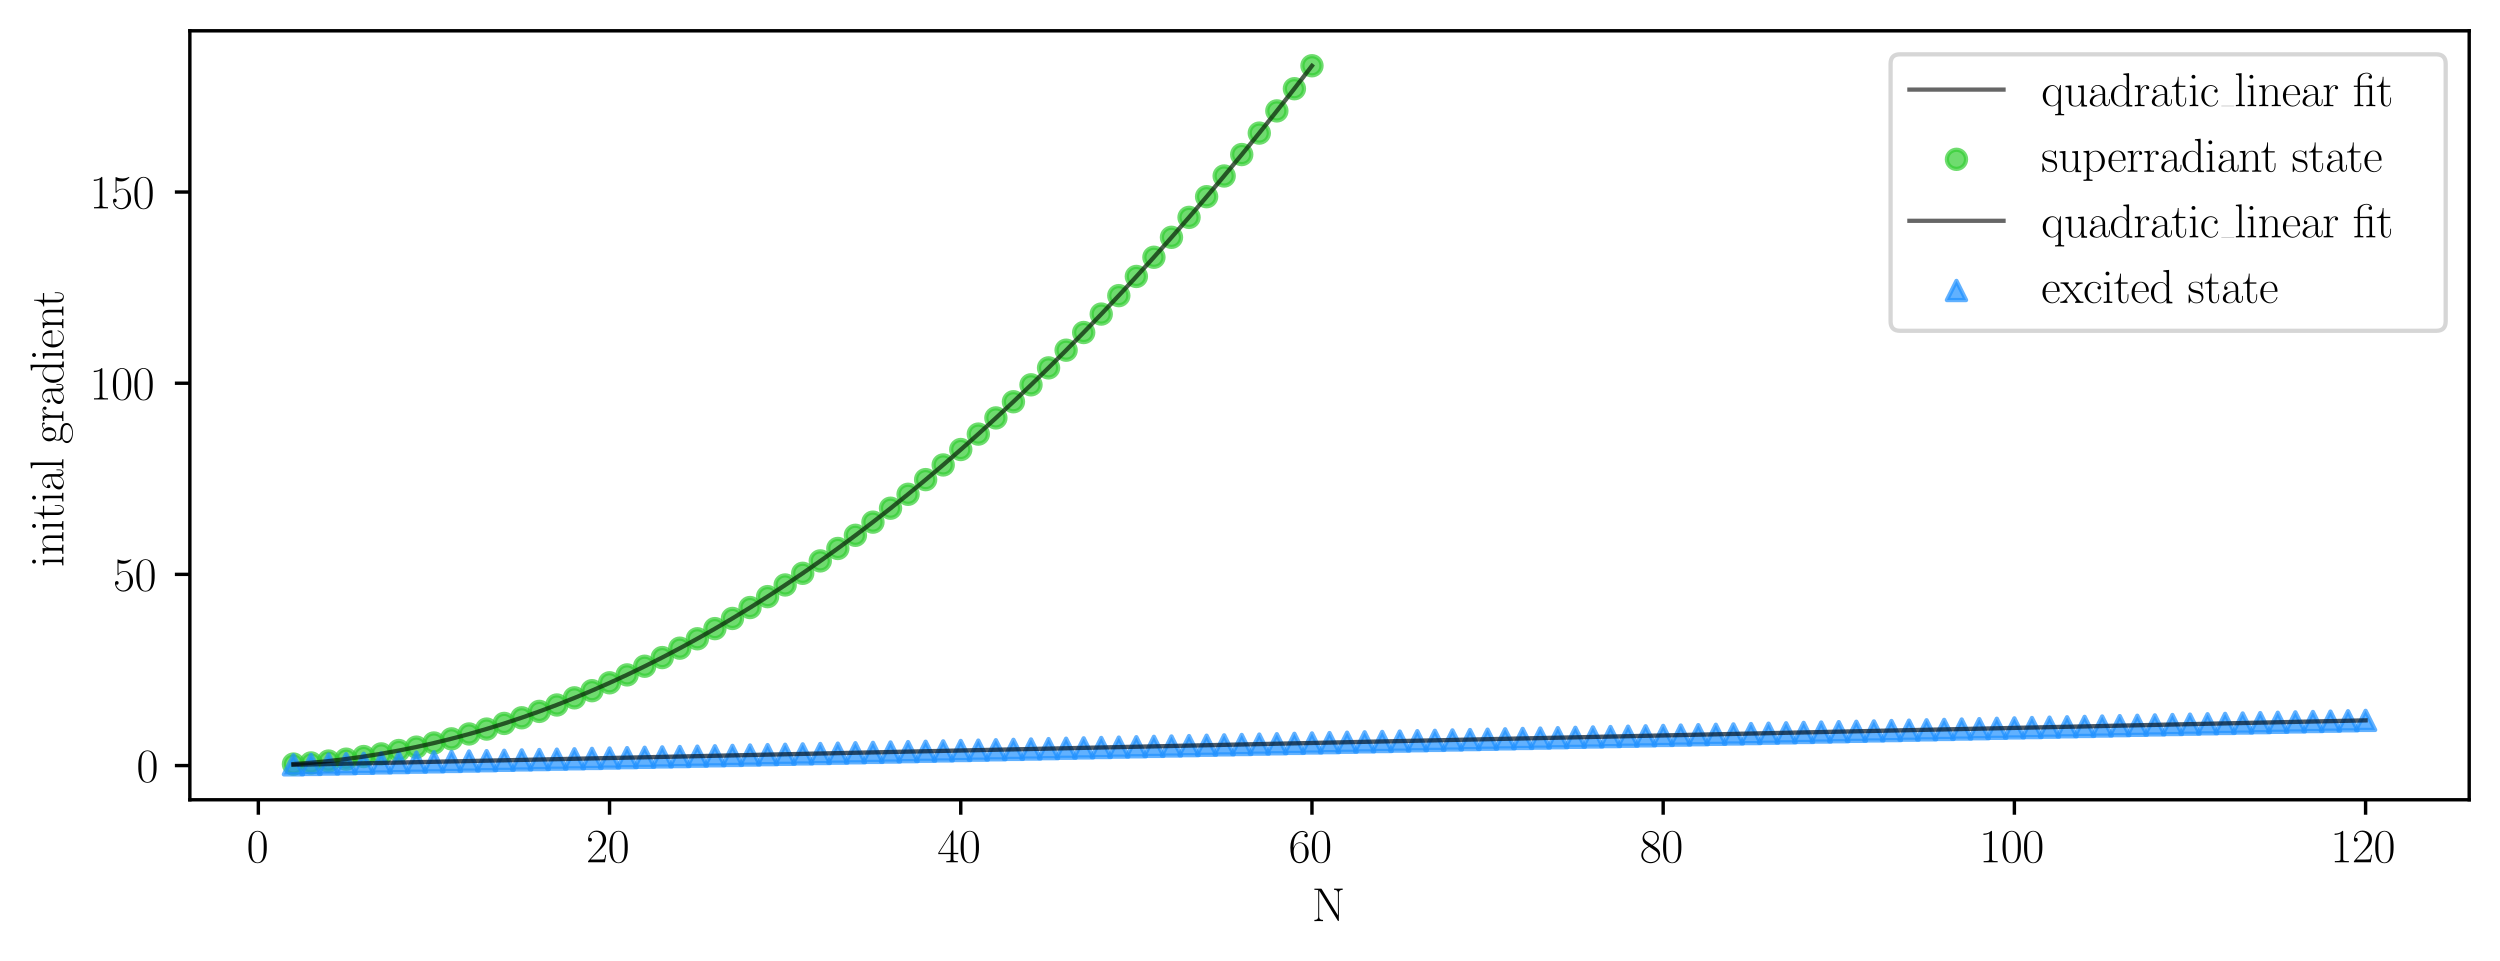 <?xml version="1.0" encoding="utf-8" standalone="no"?>
<!DOCTYPE svg PUBLIC "-//W3C//DTD SVG 1.1//EN"
  "http://www.w3.org/Graphics/SVG/1.1/DTD/svg11.dtd">
<svg xmlns:xlink="http://www.w3.org/1999/xlink" width="584.4pt" height="224.636pt" viewBox="0 0 584.4 224.636" xmlns="http://www.w3.org/2000/svg" version="1.1">
 <defs>
  <style type="text/css">*{stroke-linejoin: round; stroke-linecap: butt}</style>
 </defs>
 <g id="figure_1">
  <g id="patch_1">
   <path d="M 0 224.636 
L 584.4 224.636 
L 584.4 -0 
L 0 -0 
z
" style="fill: #ffffff"/>
  </g>
  <g id="axes_1">
   <g id="patch_2">
    <path d="M 44.38 186.953 
L 577.2 186.953 
L 577.2 7.2 
L 44.38 7.2 
z
" style="fill: #ffffff"/>
   </g>
   <g id="FillBetweenPolyCollection_1">
    <defs>
     <path id="mec8f54fca7" d="M 68.599 -46.025 
L 68.599 -46.026 
L 72.704 -46.333 
L 76.809 -46.728 
L 80.914 -47.21 
L 85.018 -47.781 
L 89.123 -48.439 
L 93.228 -49.186 
L 97.333 -50.02 
L 101.438 -50.942 
L 105.543 -51.953 
L 109.648 -53.051 
L 113.753 -54.238 
L 117.858 -55.512 
L 121.963 -56.875 
L 126.068 -58.325 
L 130.173 -59.863 
L 134.278 -61.49 
L 138.383 -63.204 
L 142.487 -65.006 
L 146.592 -66.897 
L 150.697 -68.875 
L 154.802 -70.941 
L 158.907 -73.096 
L 163.012 -75.338 
L 167.117 -77.668 
L 171.222 -80.087 
L 175.327 -82.593 
L 179.432 -85.187 
L 183.537 -87.869 
L 187.642 -90.64 
L 191.747 -93.498 
L 195.852 -96.444 
L 199.956 -99.478 
L 204.061 -102.601 
L 208.166 -105.811 
L 212.271 -109.109 
L 216.376 -112.495 
L 220.481 -115.97 
L 224.586 -119.532 
L 228.691 -123.182 
L 232.796 -126.92 
L 236.901 -130.746 
L 241.006 -134.66 
L 245.111 -138.663 
L 249.216 -142.753 
L 253.321 -146.931 
L 257.425 -151.197 
L 261.53 -155.551 
L 265.635 -159.993 
L 269.74 -164.523 
L 273.845 -169.141 
L 277.95 -173.847 
L 282.055 -178.641 
L 286.16 -183.524 
L 290.265 -188.494 
L 294.37 -193.552 
L 298.475 -198.698 
L 302.58 -203.932 
L 306.685 -209.254 
L 306.685 -209.248 
L 306.685 -209.248 
L 302.58 -203.926 
L 298.475 -198.692 
L 294.37 -193.546 
L 290.265 -188.488 
L 286.16 -183.518 
L 282.055 -178.636 
L 277.95 -173.842 
L 273.845 -169.136 
L 269.74 -164.518 
L 265.635 -159.988 
L 261.53 -155.546 
L 257.425 -151.192 
L 253.321 -146.926 
L 249.216 -142.748 
L 245.111 -138.658 
L 241.006 -134.656 
L 236.901 -130.742 
L 232.796 -126.916 
L 228.691 -123.177 
L 224.586 -119.527 
L 220.481 -115.965 
L 216.376 -112.491 
L 212.271 -109.105 
L 208.166 -105.807 
L 204.061 -102.597 
L 199.956 -99.474 
L 195.852 -96.44 
L 191.747 -93.494 
L 187.642 -90.636 
L 183.537 -87.866 
L 179.432 -85.184 
L 175.327 -82.589 
L 171.222 -80.083 
L 167.117 -77.665 
L 163.012 -75.335 
L 158.907 -73.092 
L 154.802 -70.938 
L 150.697 -68.872 
L 146.592 -66.894 
L 142.487 -65.003 
L 138.383 -63.201 
L 134.278 -61.487 
L 130.173 -59.86 
L 126.068 -58.322 
L 121.963 -56.872 
L 117.858 -55.51 
L 113.753 -54.235 
L 109.648 -53.049 
L 105.543 -51.951 
L 101.438 -50.94 
L 97.333 -50.018 
L 93.228 -49.184 
L 89.123 -48.437 
L 85.018 -47.779 
L 80.914 -47.209 
L 76.809 -46.726 
L 72.704 -46.332 
L 68.599 -46.025 
z
" style="stroke: #32cd32; stroke-opacity: 0.3"/>
    </defs>
    <g clip-path="url(#p602a46244e)">
     <use xlink:href="#mec8f54fca7" x="0" y="224.636" style="fill: #32cd32; fill-opacity: 0.3; stroke: #32cd32; stroke-opacity: 0.3"/>
    </g>
   </g>
   <g id="PathCollection_1">
    <defs>
     <path id="m21afa21d00" d="M 0 2.236 
C 0.593 2.236 1.162 2 1.581 1.581 
C 2 1.162 2.236 0.593 2.236 0 
C 2.236 -0.593 2 -1.162 1.581 -1.581 
C 1.162 -2 0.593 -2.236 0 -2.236 
C -0.593 -2.236 -1.162 -2 -1.581 -1.581 
C -2 -1.162 -2.236 -0.593 -2.236 0 
C -2.236 0.593 -2 1.162 -1.581 1.581 
C -1.162 2 -0.593 2.236 0 2.236 
z
" style="stroke: #32cd32; stroke-opacity: 0.7"/>
    </defs>
    <g clip-path="url(#p602a46244e)">
     <use xlink:href="#m21afa21d00" x="68.599" y="178.607" style="fill: #32cd32; fill-opacity: 0.7; stroke: #32cd32; stroke-opacity: 0.7"/>
     <use xlink:href="#m21afa21d00" x="72.704" y="178.343" style="fill: #32cd32; fill-opacity: 0.7; stroke: #32cd32; stroke-opacity: 0.7"/>
     <use xlink:href="#m21afa21d00" x="76.809" y="177.903" style="fill: #32cd32; fill-opacity: 0.7; stroke: #32cd32; stroke-opacity: 0.7"/>
     <use xlink:href="#m21afa21d00" x="80.914" y="177.463" style="fill: #32cd32; fill-opacity: 0.7; stroke: #32cd32; stroke-opacity: 0.7"/>
     <use xlink:href="#m21afa21d00" x="85.018" y="176.848" style="fill: #32cd32; fill-opacity: 0.7; stroke: #32cd32; stroke-opacity: 0.7"/>
     <use xlink:href="#m21afa21d00" x="89.123" y="176.232" style="fill: #32cd32; fill-opacity: 0.7; stroke: #32cd32; stroke-opacity: 0.7"/>
     <use xlink:href="#m21afa21d00" x="93.228" y="175.441" style="fill: #32cd32; fill-opacity: 0.7; stroke: #32cd32; stroke-opacity: 0.7"/>
     <use xlink:href="#m21afa21d00" x="97.333" y="174.649" style="fill: #32cd32; fill-opacity: 0.7; stroke: #32cd32; stroke-opacity: 0.7"/>
     <use xlink:href="#m21afa21d00" x="101.438" y="173.682" style="fill: #32cd32; fill-opacity: 0.7; stroke: #32cd32; stroke-opacity: 0.7"/>
     <use xlink:href="#m21afa21d00" x="105.543" y="172.714" style="fill: #32cd32; fill-opacity: 0.7; stroke: #32cd32; stroke-opacity: 0.7"/>
     <use xlink:href="#m21afa21d00" x="109.648" y="171.571" style="fill: #32cd32; fill-opacity: 0.7; stroke: #32cd32; stroke-opacity: 0.7"/>
     <use xlink:href="#m21afa21d00" x="113.753" y="170.427" style="fill: #32cd32; fill-opacity: 0.7; stroke: #32cd32; stroke-opacity: 0.7"/>
     <use xlink:href="#m21afa21d00" x="117.858" y="169.108" style="fill: #32cd32; fill-opacity: 0.7; stroke: #32cd32; stroke-opacity: 0.7"/>
     <use xlink:href="#m21afa21d00" x="121.963" y="167.789" style="fill: #32cd32; fill-opacity: 0.7; stroke: #32cd32; stroke-opacity: 0.7"/>
     <use xlink:href="#m21afa21d00" x="126.068" y="166.294" style="fill: #32cd32; fill-opacity: 0.7; stroke: #32cd32; stroke-opacity: 0.7"/>
     <use xlink:href="#m21afa21d00" x="130.173" y="164.799" style="fill: #32cd32; fill-opacity: 0.7; stroke: #32cd32; stroke-opacity: 0.7"/>
     <use xlink:href="#m21afa21d00" x="134.278" y="163.128" style="fill: #32cd32; fill-opacity: 0.7; stroke: #32cd32; stroke-opacity: 0.7"/>
     <use xlink:href="#m21afa21d00" x="138.383" y="161.456" style="fill: #32cd32; fill-opacity: 0.7; stroke: #32cd32; stroke-opacity: 0.7"/>
     <use xlink:href="#m21afa21d00" x="142.487" y="159.61" style="fill: #32cd32; fill-opacity: 0.7; stroke: #32cd32; stroke-opacity: 0.7"/>
     <use xlink:href="#m21afa21d00" x="146.592" y="157.763" style="fill: #32cd32; fill-opacity: 0.7; stroke: #32cd32; stroke-opacity: 0.7"/>
     <use xlink:href="#m21afa21d00" x="150.697" y="155.74" style="fill: #32cd32; fill-opacity: 0.7; stroke: #32cd32; stroke-opacity: 0.7"/>
     <use xlink:href="#m21afa21d00" x="154.802" y="153.717" style="fill: #32cd32; fill-opacity: 0.7; stroke: #32cd32; stroke-opacity: 0.7"/>
     <use xlink:href="#m21afa21d00" x="158.907" y="151.518" style="fill: #32cd32; fill-opacity: 0.7; stroke: #32cd32; stroke-opacity: 0.7"/>
     <use xlink:href="#m21afa21d00" x="163.012" y="149.319" style="fill: #32cd32; fill-opacity: 0.7; stroke: #32cd32; stroke-opacity: 0.7"/>
     <use xlink:href="#m21afa21d00" x="167.117" y="146.945" style="fill: #32cd32; fill-opacity: 0.7; stroke: #32cd32; stroke-opacity: 0.7"/>
     <use xlink:href="#m21afa21d00" x="171.222" y="144.57" style="fill: #32cd32; fill-opacity: 0.7; stroke: #32cd32; stroke-opacity: 0.7"/>
     <use xlink:href="#m21afa21d00" x="175.327" y="142.019" style="fill: #32cd32; fill-opacity: 0.7; stroke: #32cd32; stroke-opacity: 0.7"/>
     <use xlink:href="#m21afa21d00" x="179.432" y="139.469" style="fill: #32cd32; fill-opacity: 0.7; stroke: #32cd32; stroke-opacity: 0.7"/>
     <use xlink:href="#m21afa21d00" x="183.537" y="136.742" style="fill: #32cd32; fill-opacity: 0.7; stroke: #32cd32; stroke-opacity: 0.7"/>
     <use xlink:href="#m21afa21d00" x="187.642" y="134.016" style="fill: #32cd32; fill-opacity: 0.7; stroke: #32cd32; stroke-opacity: 0.7"/>
     <use xlink:href="#m21afa21d00" x="191.747" y="131.114" style="fill: #32cd32; fill-opacity: 0.7; stroke: #32cd32; stroke-opacity: 0.7"/>
     <use xlink:href="#m21afa21d00" x="195.852" y="128.211" style="fill: #32cd32; fill-opacity: 0.7; stroke: #32cd32; stroke-opacity: 0.7"/>
     <use xlink:href="#m21afa21d00" x="199.956" y="125.133" style="fill: #32cd32; fill-opacity: 0.7; stroke: #32cd32; stroke-opacity: 0.7"/>
     <use xlink:href="#m21afa21d00" x="204.061" y="122.055" style="fill: #32cd32; fill-opacity: 0.7; stroke: #32cd32; stroke-opacity: 0.7"/>
     <use xlink:href="#m21afa21d00" x="208.166" y="118.8" style="fill: #32cd32; fill-opacity: 0.7; stroke: #32cd32; stroke-opacity: 0.7"/>
     <use xlink:href="#m21afa21d00" x="212.271" y="115.546" style="fill: #32cd32; fill-opacity: 0.7; stroke: #32cd32; stroke-opacity: 0.7"/>
     <use xlink:href="#m21afa21d00" x="216.376" y="112.116" style="fill: #32cd32; fill-opacity: 0.7; stroke: #32cd32; stroke-opacity: 0.7"/>
     <use xlink:href="#m21afa21d00" x="220.481" y="108.686" style="fill: #32cd32; fill-opacity: 0.7; stroke: #32cd32; stroke-opacity: 0.7"/>
     <use xlink:href="#m21afa21d00" x="224.586" y="105.08" style="fill: #32cd32; fill-opacity: 0.7; stroke: #32cd32; stroke-opacity: 0.7"/>
     <use xlink:href="#m21afa21d00" x="228.691" y="101.474" style="fill: #32cd32; fill-opacity: 0.7; stroke: #32cd32; stroke-opacity: 0.7"/>
     <use xlink:href="#m21afa21d00" x="232.796" y="97.692" style="fill: #32cd32; fill-opacity: 0.7; stroke: #32cd32; stroke-opacity: 0.7"/>
     <use xlink:href="#m21afa21d00" x="236.901" y="93.911" style="fill: #32cd32; fill-opacity: 0.7; stroke: #32cd32; stroke-opacity: 0.7"/>
     <use xlink:href="#m21afa21d00" x="241.006" y="89.953" style="fill: #32cd32; fill-opacity: 0.7; stroke: #32cd32; stroke-opacity: 0.7"/>
     <use xlink:href="#m21afa21d00" x="245.111" y="85.995" style="fill: #32cd32; fill-opacity: 0.7; stroke: #32cd32; stroke-opacity: 0.7"/>
     <use xlink:href="#m21afa21d00" x="249.216" y="81.861" style="fill: #32cd32; fill-opacity: 0.7; stroke: #32cd32; stroke-opacity: 0.7"/>
     <use xlink:href="#m21afa21d00" x="253.321" y="77.728" style="fill: #32cd32; fill-opacity: 0.7; stroke: #32cd32; stroke-opacity: 0.7"/>
     <use xlink:href="#m21afa21d00" x="257.425" y="73.418" style="fill: #32cd32; fill-opacity: 0.7; stroke: #32cd32; stroke-opacity: 0.7"/>
     <use xlink:href="#m21afa21d00" x="261.53" y="69.109" style="fill: #32cd32; fill-opacity: 0.7; stroke: #32cd32; stroke-opacity: 0.7"/>
     <use xlink:href="#m21afa21d00" x="265.635" y="64.623" style="fill: #32cd32; fill-opacity: 0.7; stroke: #32cd32; stroke-opacity: 0.7"/>
     <use xlink:href="#m21afa21d00" x="269.74" y="60.138" style="fill: #32cd32; fill-opacity: 0.7; stroke: #32cd32; stroke-opacity: 0.7"/>
     <use xlink:href="#m21afa21d00" x="273.845" y="55.476" style="fill: #32cd32; fill-opacity: 0.7; stroke: #32cd32; stroke-opacity: 0.7"/>
     <use xlink:href="#m21afa21d00" x="277.95" y="50.815" style="fill: #32cd32; fill-opacity: 0.7; stroke: #32cd32; stroke-opacity: 0.7"/>
     <use xlink:href="#m21afa21d00" x="282.055" y="45.977" style="fill: #32cd32; fill-opacity: 0.7; stroke: #32cd32; stroke-opacity: 0.7"/>
     <use xlink:href="#m21afa21d00" x="286.16" y="41.14" style="fill: #32cd32; fill-opacity: 0.7; stroke: #32cd32; stroke-opacity: 0.7"/>
     <use xlink:href="#m21afa21d00" x="290.265" y="36.127" style="fill: #32cd32; fill-opacity: 0.7; stroke: #32cd32; stroke-opacity: 0.7"/>
     <use xlink:href="#m21afa21d00" x="294.37" y="31.114" style="fill: #32cd32; fill-opacity: 0.7; stroke: #32cd32; stroke-opacity: 0.7"/>
     <use xlink:href="#m21afa21d00" x="298.475" y="25.925" style="fill: #32cd32; fill-opacity: 0.7; stroke: #32cd32; stroke-opacity: 0.7"/>
     <use xlink:href="#m21afa21d00" x="302.58" y="20.736" style="fill: #32cd32; fill-opacity: 0.7; stroke: #32cd32; stroke-opacity: 0.7"/>
     <use xlink:href="#m21afa21d00" x="306.685" y="15.371" style="fill: #32cd32; fill-opacity: 0.7; stroke: #32cd32; stroke-opacity: 0.7"/>
    </g>
   </g>
   <g id="FillBetweenPolyCollection_2">
    <defs>
     <path id="mb78313e397" d="M 68.599 -45.853 
L 68.599 -45.853 
L 72.704 -45.941 
L 76.809 -46.029 
L 80.914 -46.117 
L 85.018 -46.205 
L 89.123 -46.293 
L 93.228 -46.381 
L 97.333 -46.469 
L 101.438 -46.557 
L 105.543 -46.645 
L 109.648 -46.733 
L 113.753 -46.821 
L 117.858 -46.909 
L 121.963 -46.997 
L 126.068 -47.085 
L 130.173 -47.173 
L 134.278 -47.261 
L 138.383 -47.349 
L 142.487 -47.437 
L 146.592 -47.525 
L 150.697 -47.614 
L 154.802 -47.702 
L 158.907 -47.79 
L 163.012 -47.878 
L 167.117 -47.966 
L 171.222 -48.054 
L 175.327 -48.142 
L 179.432 -48.23 
L 183.537 -48.318 
L 187.642 -48.406 
L 191.747 -48.494 
L 195.852 -48.582 
L 199.956 -48.67 
L 204.061 -48.758 
L 208.166 -48.846 
L 212.271 -48.934 
L 216.376 -49.022 
L 220.481 -49.11 
L 224.586 -49.198 
L 228.691 -49.286 
L 232.796 -49.374 
L 236.901 -49.462 
L 241.006 -49.55 
L 245.111 -49.638 
L 249.216 -49.726 
L 253.321 -49.814 
L 257.425 -49.902 
L 261.53 -49.99 
L 265.635 -50.078 
L 269.74 -50.166 
L 273.845 -50.254 
L 277.95 -50.342 
L 282.055 -50.43 
L 286.16 -50.518 
L 290.265 -50.606 
L 294.37 -50.694 
L 298.475 -50.782 
L 302.58 -50.87 
L 306.685 -50.958 
L 310.79 -51.046 
L 314.895 -51.134 
L 318.999 -51.222 
L 323.104 -51.31 
L 327.209 -51.398 
L 331.314 -51.486 
L 335.419 -51.574 
L 339.524 -51.662 
L 343.629 -51.75 
L 347.734 -51.838 
L 351.839 -51.926 
L 355.944 -52.014 
L 360.049 -52.102 
L 364.154 -52.19 
L 368.259 -52.278 
L 372.364 -52.366 
L 376.468 -52.454 
L 380.573 -52.542 
L 384.678 -52.631 
L 388.783 -52.719 
L 392.888 -52.807 
L 396.993 -52.895 
L 401.098 -52.983 
L 405.203 -53.071 
L 409.308 -53.159 
L 413.413 -53.247 
L 417.518 -53.335 
L 421.623 -53.423 
L 425.728 -53.511 
L 429.833 -53.599 
L 433.937 -53.687 
L 438.042 -53.775 
L 442.147 -53.863 
L 446.252 -53.951 
L 450.357 -54.039 
L 454.462 -54.127 
L 458.567 -54.215 
L 462.672 -54.303 
L 466.777 -54.391 
L 470.882 -54.479 
L 474.987 -54.567 
L 479.092 -54.655 
L 483.197 -54.743 
L 487.302 -54.831 
L 491.406 -54.919 
L 495.511 -55.007 
L 499.616 -55.095 
L 503.721 -55.183 
L 507.826 -55.271 
L 511.931 -55.359 
L 516.036 -55.447 
L 520.141 -55.535 
L 524.246 -55.623 
L 528.351 -55.711 
L 532.456 -55.799 
L 536.561 -55.887 
L 540.666 -55.975 
L 544.771 -56.063 
L 548.876 -56.151 
L 552.98 -56.239 
L 552.98 -56.239 
L 552.98 -56.239 
L 548.876 -56.151 
L 544.771 -56.063 
L 540.666 -55.975 
L 536.561 -55.887 
L 532.456 -55.799 
L 528.351 -55.711 
L 524.246 -55.623 
L 520.141 -55.535 
L 516.036 -55.447 
L 511.931 -55.359 
L 507.826 -55.271 
L 503.721 -55.183 
L 499.616 -55.095 
L 495.511 -55.007 
L 491.406 -54.919 
L 487.302 -54.831 
L 483.197 -54.743 
L 479.092 -54.655 
L 474.987 -54.567 
L 470.882 -54.479 
L 466.777 -54.391 
L 462.672 -54.303 
L 458.567 -54.215 
L 454.462 -54.127 
L 450.357 -54.039 
L 446.252 -53.951 
L 442.147 -53.863 
L 438.042 -53.775 
L 433.937 -53.687 
L 429.833 -53.599 
L 425.728 -53.511 
L 421.623 -53.423 
L 417.518 -53.335 
L 413.413 -53.247 
L 409.308 -53.159 
L 405.203 -53.071 
L 401.098 -52.983 
L 396.993 -52.895 
L 392.888 -52.807 
L 388.783 -52.719 
L 384.678 -52.631 
L 380.573 -52.542 
L 376.468 -52.454 
L 372.364 -52.366 
L 368.259 -52.278 
L 364.154 -52.19 
L 360.049 -52.102 
L 355.944 -52.014 
L 351.839 -51.926 
L 347.734 -51.838 
L 343.629 -51.75 
L 339.524 -51.662 
L 335.419 -51.574 
L 331.314 -51.486 
L 327.209 -51.398 
L 323.104 -51.31 
L 318.999 -51.222 
L 314.895 -51.134 
L 310.79 -51.046 
L 306.685 -50.958 
L 302.58 -50.87 
L 298.475 -50.782 
L 294.37 -50.694 
L 290.265 -50.606 
L 286.16 -50.518 
L 282.055 -50.43 
L 277.95 -50.342 
L 273.845 -50.254 
L 269.74 -50.166 
L 265.635 -50.078 
L 261.53 -49.99 
L 257.425 -49.902 
L 253.321 -49.814 
L 249.216 -49.726 
L 245.111 -49.638 
L 241.006 -49.55 
L 236.901 -49.462 
L 232.796 -49.374 
L 228.691 -49.286 
L 224.586 -49.198 
L 220.481 -49.11 
L 216.376 -49.022 
L 212.271 -48.934 
L 208.166 -48.846 
L 204.061 -48.758 
L 199.956 -48.67 
L 195.852 -48.582 
L 191.747 -48.494 
L 187.642 -48.406 
L 183.537 -48.318 
L 179.432 -48.23 
L 175.327 -48.142 
L 171.222 -48.054 
L 167.117 -47.966 
L 163.012 -47.878 
L 158.907 -47.79 
L 154.802 -47.702 
L 150.697 -47.614 
L 146.592 -47.525 
L 142.487 -47.437 
L 138.383 -47.349 
L 134.278 -47.261 
L 130.173 -47.173 
L 126.068 -47.085 
L 121.963 -46.997 
L 117.858 -46.909 
L 113.753 -46.821 
L 109.648 -46.733 
L 105.543 -46.645 
L 101.438 -46.557 
L 97.333 -46.469 
L 93.228 -46.381 
L 89.123 -46.293 
L 85.018 -46.205 
L 80.914 -46.117 
L 76.809 -46.029 
L 72.704 -45.941 
L 68.599 -45.853 
z
" style="stroke: #1e90ff; stroke-opacity: 0.3"/>
    </defs>
    <g clip-path="url(#p602a46244e)">
     <use xlink:href="#mb78313e397" x="0" y="224.636" style="fill: #1e90ff; fill-opacity: 0.3; stroke: #1e90ff; stroke-opacity: 0.3"/>
    </g>
   </g>
   <g id="PathCollection_2">
    <defs>
     <path id="m8e888a4297" d="M 0 -2.236 
L -2.236 2.236 
L 2.236 2.236 
z
" style="stroke: #1e90ff; stroke-opacity: 0.7"/>
    </defs>
    <g clip-path="url(#p602a46244e)">
     <use xlink:href="#m8e888a4297" x="68.599" y="178.783" style="fill: #1e90ff; fill-opacity: 0.7; stroke: #1e90ff; stroke-opacity: 0.7"/>
     <use xlink:href="#m8e888a4297" x="72.704" y="178.695" style="fill: #1e90ff; fill-opacity: 0.7; stroke: #1e90ff; stroke-opacity: 0.7"/>
     <use xlink:href="#m8e888a4297" x="76.809" y="178.607" style="fill: #1e90ff; fill-opacity: 0.7; stroke: #1e90ff; stroke-opacity: 0.7"/>
     <use xlink:href="#m8e888a4297" x="80.914" y="178.519" style="fill: #1e90ff; fill-opacity: 0.7; stroke: #1e90ff; stroke-opacity: 0.7"/>
     <use xlink:href="#m8e888a4297" x="85.018" y="178.431" style="fill: #1e90ff; fill-opacity: 0.7; stroke: #1e90ff; stroke-opacity: 0.7"/>
     <use xlink:href="#m8e888a4297" x="89.123" y="178.342" style="fill: #1e90ff; fill-opacity: 0.7; stroke: #1e90ff; stroke-opacity: 0.7"/>
     <use xlink:href="#m8e888a4297" x="93.228" y="178.254" style="fill: #1e90ff; fill-opacity: 0.7; stroke: #1e90ff; stroke-opacity: 0.7"/>
     <use xlink:href="#m8e888a4297" x="97.333" y="178.166" style="fill: #1e90ff; fill-opacity: 0.7; stroke: #1e90ff; stroke-opacity: 0.7"/>
     <use xlink:href="#m8e888a4297" x="101.438" y="178.078" style="fill: #1e90ff; fill-opacity: 0.7; stroke: #1e90ff; stroke-opacity: 0.7"/>
     <use xlink:href="#m8e888a4297" x="105.543" y="177.99" style="fill: #1e90ff; fill-opacity: 0.7; stroke: #1e90ff; stroke-opacity: 0.7"/>
     <use xlink:href="#m8e888a4297" x="109.648" y="177.902" style="fill: #1e90ff; fill-opacity: 0.7; stroke: #1e90ff; stroke-opacity: 0.7"/>
     <use xlink:href="#m8e888a4297" x="113.753" y="177.814" style="fill: #1e90ff; fill-opacity: 0.7; stroke: #1e90ff; stroke-opacity: 0.7"/>
     <use xlink:href="#m8e888a4297" x="117.858" y="177.726" style="fill: #1e90ff; fill-opacity: 0.7; stroke: #1e90ff; stroke-opacity: 0.7"/>
     <use xlink:href="#m8e888a4297" x="121.963" y="177.638" style="fill: #1e90ff; fill-opacity: 0.7; stroke: #1e90ff; stroke-opacity: 0.7"/>
     <use xlink:href="#m8e888a4297" x="126.068" y="177.55" style="fill: #1e90ff; fill-opacity: 0.7; stroke: #1e90ff; stroke-opacity: 0.7"/>
     <use xlink:href="#m8e888a4297" x="130.173" y="177.462" style="fill: #1e90ff; fill-opacity: 0.7; stroke: #1e90ff; stroke-opacity: 0.7"/>
     <use xlink:href="#m8e888a4297" x="134.278" y="177.374" style="fill: #1e90ff; fill-opacity: 0.7; stroke: #1e90ff; stroke-opacity: 0.7"/>
     <use xlink:href="#m8e888a4297" x="138.383" y="177.286" style="fill: #1e90ff; fill-opacity: 0.7; stroke: #1e90ff; stroke-opacity: 0.7"/>
     <use xlink:href="#m8e888a4297" x="142.487" y="177.198" style="fill: #1e90ff; fill-opacity: 0.7; stroke: #1e90ff; stroke-opacity: 0.7"/>
     <use xlink:href="#m8e888a4297" x="146.592" y="177.11" style="fill: #1e90ff; fill-opacity: 0.7; stroke: #1e90ff; stroke-opacity: 0.7"/>
     <use xlink:href="#m8e888a4297" x="150.697" y="177.022" style="fill: #1e90ff; fill-opacity: 0.7; stroke: #1e90ff; stroke-opacity: 0.7"/>
     <use xlink:href="#m8e888a4297" x="154.802" y="176.934" style="fill: #1e90ff; fill-opacity: 0.7; stroke: #1e90ff; stroke-opacity: 0.7"/>
     <use xlink:href="#m8e888a4297" x="158.907" y="176.846" style="fill: #1e90ff; fill-opacity: 0.7; stroke: #1e90ff; stroke-opacity: 0.7"/>
     <use xlink:href="#m8e888a4297" x="163.012" y="176.758" style="fill: #1e90ff; fill-opacity: 0.7; stroke: #1e90ff; stroke-opacity: 0.7"/>
     <use xlink:href="#m8e888a4297" x="167.117" y="176.67" style="fill: #1e90ff; fill-opacity: 0.7; stroke: #1e90ff; stroke-opacity: 0.7"/>
     <use xlink:href="#m8e888a4297" x="171.222" y="176.582" style="fill: #1e90ff; fill-opacity: 0.7; stroke: #1e90ff; stroke-opacity: 0.7"/>
     <use xlink:href="#m8e888a4297" x="175.327" y="176.494" style="fill: #1e90ff; fill-opacity: 0.7; stroke: #1e90ff; stroke-opacity: 0.7"/>
     <use xlink:href="#m8e888a4297" x="179.432" y="176.406" style="fill: #1e90ff; fill-opacity: 0.7; stroke: #1e90ff; stroke-opacity: 0.7"/>
     <use xlink:href="#m8e888a4297" x="183.537" y="176.318" style="fill: #1e90ff; fill-opacity: 0.7; stroke: #1e90ff; stroke-opacity: 0.7"/>
     <use xlink:href="#m8e888a4297" x="187.642" y="176.23" style="fill: #1e90ff; fill-opacity: 0.7; stroke: #1e90ff; stroke-opacity: 0.7"/>
     <use xlink:href="#m8e888a4297" x="191.747" y="176.142" style="fill: #1e90ff; fill-opacity: 0.7; stroke: #1e90ff; stroke-opacity: 0.7"/>
     <use xlink:href="#m8e888a4297" x="195.852" y="176.054" style="fill: #1e90ff; fill-opacity: 0.7; stroke: #1e90ff; stroke-opacity: 0.7"/>
     <use xlink:href="#m8e888a4297" x="199.956" y="175.966" style="fill: #1e90ff; fill-opacity: 0.7; stroke: #1e90ff; stroke-opacity: 0.7"/>
     <use xlink:href="#m8e888a4297" x="204.061" y="175.878" style="fill: #1e90ff; fill-opacity: 0.7; stroke: #1e90ff; stroke-opacity: 0.7"/>
     <use xlink:href="#m8e888a4297" x="208.166" y="175.79" style="fill: #1e90ff; fill-opacity: 0.7; stroke: #1e90ff; stroke-opacity: 0.7"/>
     <use xlink:href="#m8e888a4297" x="212.271" y="175.702" style="fill: #1e90ff; fill-opacity: 0.7; stroke: #1e90ff; stroke-opacity: 0.7"/>
     <use xlink:href="#m8e888a4297" x="216.376" y="175.614" style="fill: #1e90ff; fill-opacity: 0.7; stroke: #1e90ff; stroke-opacity: 0.7"/>
     <use xlink:href="#m8e888a4297" x="220.481" y="175.526" style="fill: #1e90ff; fill-opacity: 0.7; stroke: #1e90ff; stroke-opacity: 0.7"/>
     <use xlink:href="#m8e888a4297" x="224.586" y="175.438" style="fill: #1e90ff; fill-opacity: 0.7; stroke: #1e90ff; stroke-opacity: 0.7"/>
     <use xlink:href="#m8e888a4297" x="228.691" y="175.35" style="fill: #1e90ff; fill-opacity: 0.7; stroke: #1e90ff; stroke-opacity: 0.7"/>
     <use xlink:href="#m8e888a4297" x="232.796" y="175.262" style="fill: #1e90ff; fill-opacity: 0.7; stroke: #1e90ff; stroke-opacity: 0.7"/>
     <use xlink:href="#m8e888a4297" x="236.901" y="175.174" style="fill: #1e90ff; fill-opacity: 0.7; stroke: #1e90ff; stroke-opacity: 0.7"/>
     <use xlink:href="#m8e888a4297" x="241.006" y="175.086" style="fill: #1e90ff; fill-opacity: 0.7; stroke: #1e90ff; stroke-opacity: 0.7"/>
     <use xlink:href="#m8e888a4297" x="245.111" y="174.998" style="fill: #1e90ff; fill-opacity: 0.7; stroke: #1e90ff; stroke-opacity: 0.7"/>
     <use xlink:href="#m8e888a4297" x="249.216" y="174.91" style="fill: #1e90ff; fill-opacity: 0.7; stroke: #1e90ff; stroke-opacity: 0.7"/>
     <use xlink:href="#m8e888a4297" x="253.321" y="174.822" style="fill: #1e90ff; fill-opacity: 0.7; stroke: #1e90ff; stroke-opacity: 0.7"/>
     <use xlink:href="#m8e888a4297" x="257.425" y="174.734" style="fill: #1e90ff; fill-opacity: 0.7; stroke: #1e90ff; stroke-opacity: 0.7"/>
     <use xlink:href="#m8e888a4297" x="261.53" y="174.646" style="fill: #1e90ff; fill-opacity: 0.7; stroke: #1e90ff; stroke-opacity: 0.7"/>
     <use xlink:href="#m8e888a4297" x="265.635" y="174.558" style="fill: #1e90ff; fill-opacity: 0.7; stroke: #1e90ff; stroke-opacity: 0.7"/>
     <use xlink:href="#m8e888a4297" x="269.74" y="174.47" style="fill: #1e90ff; fill-opacity: 0.7; stroke: #1e90ff; stroke-opacity: 0.7"/>
     <use xlink:href="#m8e888a4297" x="273.845" y="174.382" style="fill: #1e90ff; fill-opacity: 0.7; stroke: #1e90ff; stroke-opacity: 0.7"/>
     <use xlink:href="#m8e888a4297" x="277.95" y="174.294" style="fill: #1e90ff; fill-opacity: 0.7; stroke: #1e90ff; stroke-opacity: 0.7"/>
     <use xlink:href="#m8e888a4297" x="282.055" y="174.206" style="fill: #1e90ff; fill-opacity: 0.7; stroke: #1e90ff; stroke-opacity: 0.7"/>
     <use xlink:href="#m8e888a4297" x="286.16" y="174.118" style="fill: #1e90ff; fill-opacity: 0.7; stroke: #1e90ff; stroke-opacity: 0.7"/>
     <use xlink:href="#m8e888a4297" x="290.265" y="174.03" style="fill: #1e90ff; fill-opacity: 0.7; stroke: #1e90ff; stroke-opacity: 0.7"/>
     <use xlink:href="#m8e888a4297" x="294.37" y="173.942" style="fill: #1e90ff; fill-opacity: 0.7; stroke: #1e90ff; stroke-opacity: 0.7"/>
     <use xlink:href="#m8e888a4297" x="298.475" y="173.854" style="fill: #1e90ff; fill-opacity: 0.7; stroke: #1e90ff; stroke-opacity: 0.7"/>
     <use xlink:href="#m8e888a4297" x="302.58" y="173.765" style="fill: #1e90ff; fill-opacity: 0.7; stroke: #1e90ff; stroke-opacity: 0.7"/>
     <use xlink:href="#m8e888a4297" x="306.685" y="173.677" style="fill: #1e90ff; fill-opacity: 0.7; stroke: #1e90ff; stroke-opacity: 0.7"/>
     <use xlink:href="#m8e888a4297" x="310.79" y="173.589" style="fill: #1e90ff; fill-opacity: 0.7; stroke: #1e90ff; stroke-opacity: 0.7"/>
     <use xlink:href="#m8e888a4297" x="314.895" y="173.501" style="fill: #1e90ff; fill-opacity: 0.7; stroke: #1e90ff; stroke-opacity: 0.7"/>
     <use xlink:href="#m8e888a4297" x="318.999" y="173.413" style="fill: #1e90ff; fill-opacity: 0.7; stroke: #1e90ff; stroke-opacity: 0.7"/>
     <use xlink:href="#m8e888a4297" x="323.104" y="173.325" style="fill: #1e90ff; fill-opacity: 0.7; stroke: #1e90ff; stroke-opacity: 0.7"/>
     <use xlink:href="#m8e888a4297" x="327.209" y="173.237" style="fill: #1e90ff; fill-opacity: 0.7; stroke: #1e90ff; stroke-opacity: 0.7"/>
     <use xlink:href="#m8e888a4297" x="331.314" y="173.149" style="fill: #1e90ff; fill-opacity: 0.7; stroke: #1e90ff; stroke-opacity: 0.7"/>
     <use xlink:href="#m8e888a4297" x="335.419" y="173.061" style="fill: #1e90ff; fill-opacity: 0.7; stroke: #1e90ff; stroke-opacity: 0.7"/>
     <use xlink:href="#m8e888a4297" x="339.524" y="172.973" style="fill: #1e90ff; fill-opacity: 0.7; stroke: #1e90ff; stroke-opacity: 0.7"/>
     <use xlink:href="#m8e888a4297" x="343.629" y="172.885" style="fill: #1e90ff; fill-opacity: 0.7; stroke: #1e90ff; stroke-opacity: 0.7"/>
     <use xlink:href="#m8e888a4297" x="347.734" y="172.797" style="fill: #1e90ff; fill-opacity: 0.7; stroke: #1e90ff; stroke-opacity: 0.7"/>
     <use xlink:href="#m8e888a4297" x="351.839" y="172.709" style="fill: #1e90ff; fill-opacity: 0.7; stroke: #1e90ff; stroke-opacity: 0.7"/>
     <use xlink:href="#m8e888a4297" x="355.944" y="172.621" style="fill: #1e90ff; fill-opacity: 0.7; stroke: #1e90ff; stroke-opacity: 0.7"/>
     <use xlink:href="#m8e888a4297" x="360.049" y="172.533" style="fill: #1e90ff; fill-opacity: 0.7; stroke: #1e90ff; stroke-opacity: 0.7"/>
     <use xlink:href="#m8e888a4297" x="364.154" y="172.445" style="fill: #1e90ff; fill-opacity: 0.7; stroke: #1e90ff; stroke-opacity: 0.7"/>
     <use xlink:href="#m8e888a4297" x="368.259" y="172.357" style="fill: #1e90ff; fill-opacity: 0.7; stroke: #1e90ff; stroke-opacity: 0.7"/>
     <use xlink:href="#m8e888a4297" x="372.364" y="172.269" style="fill: #1e90ff; fill-opacity: 0.7; stroke: #1e90ff; stroke-opacity: 0.7"/>
     <use xlink:href="#m8e888a4297" x="376.468" y="172.181" style="fill: #1e90ff; fill-opacity: 0.7; stroke: #1e90ff; stroke-opacity: 0.7"/>
     <use xlink:href="#m8e888a4297" x="380.573" y="172.093" style="fill: #1e90ff; fill-opacity: 0.7; stroke: #1e90ff; stroke-opacity: 0.7"/>
     <use xlink:href="#m8e888a4297" x="384.678" y="172.005" style="fill: #1e90ff; fill-opacity: 0.7; stroke: #1e90ff; stroke-opacity: 0.7"/>
     <use xlink:href="#m8e888a4297" x="388.783" y="171.917" style="fill: #1e90ff; fill-opacity: 0.7; stroke: #1e90ff; stroke-opacity: 0.7"/>
     <use xlink:href="#m8e888a4297" x="392.888" y="171.829" style="fill: #1e90ff; fill-opacity: 0.7; stroke: #1e90ff; stroke-opacity: 0.7"/>
     <use xlink:href="#m8e888a4297" x="396.993" y="171.741" style="fill: #1e90ff; fill-opacity: 0.7; stroke: #1e90ff; stroke-opacity: 0.7"/>
     <use xlink:href="#m8e888a4297" x="401.098" y="171.653" style="fill: #1e90ff; fill-opacity: 0.7; stroke: #1e90ff; stroke-opacity: 0.7"/>
     <use xlink:href="#m8e888a4297" x="405.203" y="171.565" style="fill: #1e90ff; fill-opacity: 0.7; stroke: #1e90ff; stroke-opacity: 0.7"/>
     <use xlink:href="#m8e888a4297" x="409.308" y="171.477" style="fill: #1e90ff; fill-opacity: 0.7; stroke: #1e90ff; stroke-opacity: 0.7"/>
     <use xlink:href="#m8e888a4297" x="413.413" y="171.389" style="fill: #1e90ff; fill-opacity: 0.7; stroke: #1e90ff; stroke-opacity: 0.7"/>
     <use xlink:href="#m8e888a4297" x="417.518" y="171.301" style="fill: #1e90ff; fill-opacity: 0.7; stroke: #1e90ff; stroke-opacity: 0.7"/>
     <use xlink:href="#m8e888a4297" x="421.623" y="171.213" style="fill: #1e90ff; fill-opacity: 0.7; stroke: #1e90ff; stroke-opacity: 0.7"/>
     <use xlink:href="#m8e888a4297" x="425.728" y="171.125" style="fill: #1e90ff; fill-opacity: 0.7; stroke: #1e90ff; stroke-opacity: 0.7"/>
     <use xlink:href="#m8e888a4297" x="429.833" y="171.037" style="fill: #1e90ff; fill-opacity: 0.7; stroke: #1e90ff; stroke-opacity: 0.7"/>
     <use xlink:href="#m8e888a4297" x="433.937" y="170.949" style="fill: #1e90ff; fill-opacity: 0.7; stroke: #1e90ff; stroke-opacity: 0.7"/>
     <use xlink:href="#m8e888a4297" x="438.042" y="170.861" style="fill: #1e90ff; fill-opacity: 0.7; stroke: #1e90ff; stroke-opacity: 0.7"/>
     <use xlink:href="#m8e888a4297" x="442.147" y="170.773" style="fill: #1e90ff; fill-opacity: 0.7; stroke: #1e90ff; stroke-opacity: 0.7"/>
     <use xlink:href="#m8e888a4297" x="446.252" y="170.685" style="fill: #1e90ff; fill-opacity: 0.7; stroke: #1e90ff; stroke-opacity: 0.7"/>
     <use xlink:href="#m8e888a4297" x="450.357" y="170.597" style="fill: #1e90ff; fill-opacity: 0.7; stroke: #1e90ff; stroke-opacity: 0.7"/>
     <use xlink:href="#m8e888a4297" x="454.462" y="170.509" style="fill: #1e90ff; fill-opacity: 0.7; stroke: #1e90ff; stroke-opacity: 0.7"/>
     <use xlink:href="#m8e888a4297" x="458.567" y="170.421" style="fill: #1e90ff; fill-opacity: 0.7; stroke: #1e90ff; stroke-opacity: 0.7"/>
     <use xlink:href="#m8e888a4297" x="462.672" y="170.333" style="fill: #1e90ff; fill-opacity: 0.7; stroke: #1e90ff; stroke-opacity: 0.7"/>
     <use xlink:href="#m8e888a4297" x="466.777" y="170.245" style="fill: #1e90ff; fill-opacity: 0.7; stroke: #1e90ff; stroke-opacity: 0.7"/>
     <use xlink:href="#m8e888a4297" x="470.882" y="170.157" style="fill: #1e90ff; fill-opacity: 0.7; stroke: #1e90ff; stroke-opacity: 0.7"/>
     <use xlink:href="#m8e888a4297" x="474.987" y="170.069" style="fill: #1e90ff; fill-opacity: 0.7; stroke: #1e90ff; stroke-opacity: 0.7"/>
     <use xlink:href="#m8e888a4297" x="479.092" y="169.981" style="fill: #1e90ff; fill-opacity: 0.7; stroke: #1e90ff; stroke-opacity: 0.7"/>
     <use xlink:href="#m8e888a4297" x="483.197" y="169.893" style="fill: #1e90ff; fill-opacity: 0.7; stroke: #1e90ff; stroke-opacity: 0.7"/>
     <use xlink:href="#m8e888a4297" x="487.302" y="169.805" style="fill: #1e90ff; fill-opacity: 0.7; stroke: #1e90ff; stroke-opacity: 0.7"/>
     <use xlink:href="#m8e888a4297" x="491.406" y="169.717" style="fill: #1e90ff; fill-opacity: 0.7; stroke: #1e90ff; stroke-opacity: 0.7"/>
     <use xlink:href="#m8e888a4297" x="495.511" y="169.629" style="fill: #1e90ff; fill-opacity: 0.7; stroke: #1e90ff; stroke-opacity: 0.7"/>
     <use xlink:href="#m8e888a4297" x="499.616" y="169.541" style="fill: #1e90ff; fill-opacity: 0.7; stroke: #1e90ff; stroke-opacity: 0.7"/>
     <use xlink:href="#m8e888a4297" x="503.721" y="169.453" style="fill: #1e90ff; fill-opacity: 0.7; stroke: #1e90ff; stroke-opacity: 0.7"/>
     <use xlink:href="#m8e888a4297" x="507.826" y="169.365" style="fill: #1e90ff; fill-opacity: 0.7; stroke: #1e90ff; stroke-opacity: 0.7"/>
     <use xlink:href="#m8e888a4297" x="511.931" y="169.277" style="fill: #1e90ff; fill-opacity: 0.7; stroke: #1e90ff; stroke-opacity: 0.7"/>
     <use xlink:href="#m8e888a4297" x="516.036" y="169.189" style="fill: #1e90ff; fill-opacity: 0.7; stroke: #1e90ff; stroke-opacity: 0.7"/>
     <use xlink:href="#m8e888a4297" x="520.141" y="169.101" style="fill: #1e90ff; fill-opacity: 0.7; stroke: #1e90ff; stroke-opacity: 0.7"/>
     <use xlink:href="#m8e888a4297" x="524.246" y="169.013" style="fill: #1e90ff; fill-opacity: 0.7; stroke: #1e90ff; stroke-opacity: 0.7"/>
     <use xlink:href="#m8e888a4297" x="528.351" y="168.925" style="fill: #1e90ff; fill-opacity: 0.7; stroke: #1e90ff; stroke-opacity: 0.7"/>
     <use xlink:href="#m8e888a4297" x="532.456" y="168.837" style="fill: #1e90ff; fill-opacity: 0.7; stroke: #1e90ff; stroke-opacity: 0.7"/>
     <use xlink:href="#m8e888a4297" x="536.561" y="168.749" style="fill: #1e90ff; fill-opacity: 0.7; stroke: #1e90ff; stroke-opacity: 0.7"/>
     <use xlink:href="#m8e888a4297" x="540.666" y="168.661" style="fill: #1e90ff; fill-opacity: 0.7; stroke: #1e90ff; stroke-opacity: 0.7"/>
     <use xlink:href="#m8e888a4297" x="544.771" y="168.573" style="fill: #1e90ff; fill-opacity: 0.7; stroke: #1e90ff; stroke-opacity: 0.7"/>
     <use xlink:href="#m8e888a4297" x="548.876" y="168.485" style="fill: #1e90ff; fill-opacity: 0.7; stroke: #1e90ff; stroke-opacity: 0.7"/>
     <use xlink:href="#m8e888a4297" x="552.98" y="168.397" style="fill: #1e90ff; fill-opacity: 0.7; stroke: #1e90ff; stroke-opacity: 0.7"/>
    </g>
   </g>
   <g id="matplotlib.axis_1">
    <g id="xtick_1">
     <g id="line2d_1">
      <defs>
       <path id="m5771b2a8c9" d="M 0 0 
L 0 3.5 
" style="stroke: #000000; stroke-width: 0.8"/>
      </defs>
      <g>
       <use xlink:href="#m5771b2a8c9" x="60.389" y="186.953" style="stroke: #000000; stroke-width: 0.8"/>
      </g>
     </g>
     <g id="text_1">
      <!-- $\mathdefault{0}$ -->
      <g transform="translate(57.649 201.564) scale(0.11 -0.11)">
       <defs>
        <path id="CMR17-30" d="M 2688 2025 
C 2688 2416 2682 3080 2413 3591 
C 2176 4039 1798 4198 1466 4198 
C 1158 4198 768 4058 525 3597 
C 269 3118 243 2524 243 2025 
C 243 1661 250 1106 448 619 
C 723 -39 1216 -128 1466 -128 
C 1760 -128 2208 -7 2470 600 
C 2662 1042 2688 1559 2688 2025 
z
M 1466 -26 
C 1056 -26 813 325 723 812 
C 653 1188 653 1738 653 2096 
C 653 2588 653 2997 736 3387 
C 858 3929 1216 4096 1466 4096 
C 1728 4096 2067 3923 2189 3400 
C 2272 3036 2278 2607 2278 2096 
C 2278 1680 2278 1169 2202 792 
C 2067 95 1690 -26 1466 -26 
z
" transform="scale(0.016)"/>
       </defs>
       <use xlink:href="#CMR17-30" transform="scale(0.996)"/>
      </g>
     </g>
    </g>
    <g id="xtick_2">
     <g id="line2d_2">
      <g>
       <use xlink:href="#m5771b2a8c9" x="142.487" y="186.953" style="stroke: #000000; stroke-width: 0.8"/>
      </g>
     </g>
     <g id="text_2">
      <!-- $\mathdefault{20}$ -->
      <g transform="translate(137.008 201.564) scale(0.11 -0.11)">
       <defs>
        <path id="CMR17-32" d="M 2669 989 
L 2554 989 
C 2490 536 2438 459 2413 420 
C 2381 369 1920 369 1830 369 
L 602 369 
C 832 619 1280 1072 1824 1597 
C 2214 1967 2669 2402 2669 3035 
C 2669 3790 2067 4224 1395 4224 
C 691 4224 262 3604 262 3030 
C 262 2780 448 2748 525 2748 
C 589 2748 781 2787 781 3010 
C 781 3207 614 3264 525 3264 
C 486 3264 448 3258 422 3245 
C 544 3790 915 4058 1306 4058 
C 1862 4058 2227 3617 2227 3035 
C 2227 2479 1901 2000 1536 1584 
L 262 146 
L 262 0 
L 2515 0 
L 2669 989 
z
" transform="scale(0.016)"/>
       </defs>
       <use xlink:href="#CMR17-32" transform="scale(0.996)"/>
       <use xlink:href="#CMR17-30" transform="translate(45.69 0) scale(0.996)"/>
      </g>
     </g>
    </g>
    <g id="xtick_3">
     <g id="line2d_3">
      <g>
       <use xlink:href="#m5771b2a8c9" x="224.586" y="186.953" style="stroke: #000000; stroke-width: 0.8"/>
      </g>
     </g>
     <g id="text_3">
      <!-- $\mathdefault{40}$ -->
      <g transform="translate(219.107 201.564) scale(0.11 -0.11)">
       <defs>
        <path id="CMR17-34" d="M 2150 4122 
C 2150 4256 2144 4256 2029 4256 
L 128 1254 
L 128 1088 
L 1779 1088 
L 1779 457 
C 1779 224 1766 160 1318 160 
L 1197 160 
L 1197 0 
C 1402 0 1747 0 1965 0 
C 2182 0 2528 0 2733 0 
L 2733 160 
L 2611 160 
C 2163 160 2150 224 2150 457 
L 2150 1088 
L 2803 1088 
L 2803 1254 
L 2150 1254 
L 2150 4122 
z
M 1798 3703 
L 1798 1254 
L 256 1254 
L 1798 3703 
z
" transform="scale(0.016)"/>
       </defs>
       <use xlink:href="#CMR17-34" transform="scale(0.996)"/>
       <use xlink:href="#CMR17-30" transform="translate(45.69 0) scale(0.996)"/>
      </g>
     </g>
    </g>
    <g id="xtick_4">
     <g id="line2d_4">
      <g>
       <use xlink:href="#m5771b2a8c9" x="306.685" y="186.953" style="stroke: #000000; stroke-width: 0.8"/>
      </g>
     </g>
     <g id="text_4">
      <!-- $\mathdefault{60}$ -->
      <g transform="translate(301.205 201.564) scale(0.11 -0.11)">
       <defs>
        <path id="CMR17-36" d="M 678 2176 
C 678 3690 1395 4032 1811 4032 
C 1946 4032 2272 4009 2400 3776 
C 2298 3776 2106 3776 2106 3553 
C 2106 3381 2246 3323 2336 3323 
C 2394 3323 2566 3348 2566 3560 
C 2566 3954 2246 4179 1805 4179 
C 1043 4179 243 3390 243 1984 
C 243 253 966 -128 1478 -128 
C 2099 -128 2688 427 2688 1283 
C 2688 2081 2170 2662 1517 2662 
C 1126 2662 838 2407 678 1960 
L 678 2176 
z
M 1478 25 
C 691 25 691 1200 691 1436 
C 691 1896 909 2560 1504 2560 
C 1613 2560 1926 2560 2138 2120 
C 2253 1870 2253 1609 2253 1289 
C 2253 944 2253 690 2118 434 
C 1978 171 1773 25 1478 25 
z
" transform="scale(0.016)"/>
       </defs>
       <use xlink:href="#CMR17-36" transform="scale(0.996)"/>
       <use xlink:href="#CMR17-30" transform="translate(45.69 0) scale(0.996)"/>
      </g>
     </g>
    </g>
    <g id="xtick_5">
     <g id="line2d_5">
      <g>
       <use xlink:href="#m5771b2a8c9" x="388.783" y="186.953" style="stroke: #000000; stroke-width: 0.8"/>
      </g>
     </g>
     <g id="text_5">
      <!-- $\mathdefault{80}$ -->
      <g transform="translate(383.304 201.564) scale(0.11 -0.11)">
       <defs>
        <path id="CMR17-38" d="M 1741 2264 
C 2144 2467 2554 2773 2554 3263 
C 2554 3841 1990 4179 1472 4179 
C 890 4179 378 3759 378 3180 
C 378 3021 416 2747 666 2505 
C 730 2442 998 2251 1171 2130 
C 883 1983 211 1634 211 934 
C 211 279 838 -128 1459 -128 
C 2144 -128 2720 362 2720 1010 
C 2720 1590 2330 1857 2074 2029 
L 1741 2264 
z
M 902 2822 
C 851 2854 595 3051 595 3351 
C 595 3739 998 4032 1459 4032 
C 1965 4032 2336 3676 2336 3262 
C 2336 2669 1670 2331 1638 2331 
C 1632 2331 1626 2331 1574 2370 
L 902 2822 
z
M 2080 1519 
C 2176 1449 2483 1240 2483 851 
C 2483 381 2010 25 1472 25 
C 890 25 448 438 448 940 
C 448 1443 838 1862 1280 2060 
L 2080 1519 
z
" transform="scale(0.016)"/>
       </defs>
       <use xlink:href="#CMR17-38" transform="scale(0.996)"/>
       <use xlink:href="#CMR17-30" transform="translate(45.69 0) scale(0.996)"/>
      </g>
     </g>
    </g>
    <g id="xtick_6">
     <g id="line2d_6">
      <g>
       <use xlink:href="#m5771b2a8c9" x="470.882" y="186.953" style="stroke: #000000; stroke-width: 0.8"/>
      </g>
     </g>
     <g id="text_6">
      <!-- $\mathdefault{100}$ -->
      <g transform="translate(462.663 201.564) scale(0.11 -0.11)">
       <defs>
        <path id="CMR17-31" d="M 1702 4058 
C 1702 4192 1696 4192 1606 4192 
C 1357 3916 979 3827 621 3827 
C 602 3827 570 3827 563 3808 
C 557 3795 557 3782 557 3648 
C 755 3648 1088 3686 1344 3839 
L 1344 461 
C 1344 236 1331 160 781 160 
L 589 160 
L 589 0 
C 896 0 1216 0 1523 0 
C 1830 0 2150 0 2458 0 
L 2458 160 
L 2266 160 
C 1715 160 1702 230 1702 458 
L 1702 4058 
z
" transform="scale(0.016)"/>
       </defs>
       <use xlink:href="#CMR17-31" transform="scale(0.996)"/>
       <use xlink:href="#CMR17-30" transform="translate(45.69 0) scale(0.996)"/>
       <use xlink:href="#CMR17-30" transform="translate(91.381 0) scale(0.996)"/>
      </g>
     </g>
    </g>
    <g id="xtick_7">
     <g id="line2d_7">
      <g>
       <use xlink:href="#m5771b2a8c9" x="552.98" y="186.953" style="stroke: #000000; stroke-width: 0.8"/>
      </g>
     </g>
     <g id="text_7">
      <!-- $\mathdefault{120}$ -->
      <g transform="translate(544.761 201.564) scale(0.11 -0.11)">
       <use xlink:href="#CMR17-31" transform="scale(0.996)"/>
       <use xlink:href="#CMR17-32" transform="translate(45.69 0) scale(0.996)"/>
       <use xlink:href="#CMR17-30" transform="translate(91.381 0) scale(0.996)"/>
      </g>
     </g>
    </g>
    <g id="text_8">
     <!-- N -->
     <g transform="translate(306.68 215.305) scale(0.11 -0.11)">
      <defs>
       <path id="CMR17-4e" d="M 1312 4250 
C 1267 4320 1261 4320 1139 4320 
L 326 4320 
L 326 4160 
L 448 4160 
C 704 4160 819 4129 838 4122 
L 838 610 
C 838 451 838 153 326 153 
L 326 -13 
C 474 0 742 0 902 0 
C 1062 0 1331 0 1478 -13 
L 1478 153 
C 966 153 966 451 966 610 
L 966 4033 
C 1011 3995 1011 3982 1056 3919 
L 3430 76 
C 3475 0 3494 0 3526 0 
C 3590 0 3590 19 3590 139 
L 3590 3705 
C 3590 3863 3590 4160 4102 4160 
L 4102 4326 
C 3955 4320 3686 4320 3526 4320 
C 3366 4320 3098 4320 2950 4326 
L 2950 4160 
C 3462 4160 3462 3862 3462 3703 
L 3462 763 
L 1312 4250 
z
" transform="scale(0.016)"/>
      </defs>
      <use xlink:href="#CMR17-4e" transform="scale(0.996)"/>
     </g>
    </g>
   </g>
   <g id="matplotlib.axis_2">
    <g id="ytick_1">
     <g id="line2d_8">
      <defs>
       <path id="m2e30cb3fea" d="M 0 0 
L -3.5 0 
" style="stroke: #000000; stroke-width: 0.8"/>
      </defs>
      <g>
       <use xlink:href="#m2e30cb3fea" x="44.38" y="178.959" style="stroke: #000000; stroke-width: 0.8"/>
      </g>
     </g>
     <g id="text_9">
      <!-- $\mathdefault{0}$ -->
      <g transform="translate(31.9 182.764) scale(0.11 -0.11)">
       <use xlink:href="#CMR17-30" transform="scale(0.996)"/>
      </g>
     </g>
    </g>
    <g id="ytick_2">
     <g id="line2d_9">
      <g>
       <use xlink:href="#m2e30cb3fea" x="44.38" y="134.269" style="stroke: #000000; stroke-width: 0.8"/>
      </g>
     </g>
     <g id="text_10">
      <!-- $\mathdefault{50}$ -->
      <g transform="translate(26.421 138.074) scale(0.11 -0.11)">
       <defs>
        <path id="CMR17-35" d="M 730 3692 
C 794 3666 1056 3584 1325 3584 
C 1920 3584 2246 3911 2432 4100 
C 2432 4157 2432 4192 2394 4192 
C 2387 4192 2374 4192 2323 4163 
C 2099 4058 1837 3973 1517 3973 
C 1325 3973 1037 3999 723 4139 
C 653 4171 640 4171 634 4171 
C 602 4171 595 4164 595 4037 
L 595 2203 
C 595 2089 595 2057 659 2057 
C 691 2057 704 2070 736 2114 
C 941 2401 1222 2522 1542 2522 
C 1766 2522 2246 2382 2246 1289 
C 2246 1085 2246 715 2054 421 
C 1894 159 1645 25 1370 25 
C 947 25 518 320 403 814 
C 429 807 480 795 506 795 
C 589 795 749 840 749 1038 
C 749 1210 627 1280 506 1280 
C 358 1280 262 1190 262 1011 
C 262 454 704 -128 1382 -128 
C 2042 -128 2669 440 2669 1264 
C 2669 2030 2170 2624 1549 2624 
C 1222 2624 947 2503 730 2274 
L 730 3692 
z
" transform="scale(0.016)"/>
       </defs>
       <use xlink:href="#CMR17-35" transform="scale(0.996)"/>
       <use xlink:href="#CMR17-30" transform="translate(45.69 0) scale(0.996)"/>
      </g>
     </g>
    </g>
    <g id="ytick_3">
     <g id="line2d_10">
      <g>
       <use xlink:href="#m2e30cb3fea" x="44.38" y="89.58" style="stroke: #000000; stroke-width: 0.8"/>
      </g>
     </g>
     <g id="text_11">
      <!-- $\mathdefault{100}$ -->
      <g transform="translate(20.941 93.385) scale(0.11 -0.11)">
       <use xlink:href="#CMR17-31" transform="scale(0.996)"/>
       <use xlink:href="#CMR17-30" transform="translate(45.69 0) scale(0.996)"/>
       <use xlink:href="#CMR17-30" transform="translate(91.381 0) scale(0.996)"/>
      </g>
     </g>
    </g>
    <g id="ytick_4">
     <g id="line2d_11">
      <g>
       <use xlink:href="#m2e30cb3fea" x="44.38" y="44.89" style="stroke: #000000; stroke-width: 0.8"/>
      </g>
     </g>
     <g id="text_12">
      <!-- $\mathdefault{150}$ -->
      <g transform="translate(20.941 48.695) scale(0.11 -0.11)">
       <use xlink:href="#CMR17-31" transform="scale(0.996)"/>
       <use xlink:href="#CMR17-35" transform="translate(45.69 0) scale(0.996)"/>
       <use xlink:href="#CMR17-30" transform="translate(91.381 0) scale(0.996)"/>
      </g>
     </g>
    </g>
    <g id="text_13">
     <!-- initial gradient -->
     <g transform="translate(14.81 132.556) rotate(-90) scale(0.11 -0.11)">
      <defs>
       <path id="CMR17-69" d="M 992 3909 
C 992 4049 877 4170 730 4170 
C 589 4170 467 4056 467 3909 
C 467 3769 582 3648 730 3648 
C 870 3648 992 3763 992 3909 
z
M 243 2706 
L 243 2541 
C 602 2541 653 2502 653 2197 
L 653 427 
C 653 184 627 153 218 153 
L 218 -13 
C 371 0 646 0 806 0 
C 960 0 1222 0 1370 -13 
L 1370 153 
C 992 153 979 191 979 420 
L 979 2776 
L 243 2706 
z
" transform="scale(0.016)"/>
       <path id="CMR17-6e" d="M 2656 1933 
C 2656 2259 2592 2790 1837 2790 
C 1331 2790 1069 2400 973 2144 
L 966 2144 
L 966 2790 
L 211 2720 
L 211 2554 
C 589 2554 646 2515 646 2208 
L 646 428 
C 646 184 621 153 211 153 
L 211 -13 
C 365 0 646 0 813 0 
C 979 0 1267 0 1421 -13 
L 1421 153 
C 1011 153 986 178 986 428 
L 986 1658 
C 986 2247 1344 2688 1792 2688 
C 2266 2688 2317 2266 2317 1958 
L 2317 428 
C 2317 184 2291 153 1882 153 
L 1882 -13 
C 2035 0 2317 0 2483 0 
C 2650 0 2938 0 3091 -13 
L 3091 153 
C 2682 153 2656 178 2656 428 
L 2656 1933 
z
" transform="scale(0.016)"/>
       <path id="CMR17-74" d="M 966 2560 
L 1862 2560 
L 1862 2725 
L 966 2725 
L 966 3904 
L 851 3904 
C 838 3245 614 2668 70 2668 
L 70 2560 
L 627 2560 
L 627 771 
C 627 650 627 -64 1370 -64 
C 1747 -64 1965 306 1965 777 
L 1965 1140 
L 1850 1140 
L 1850 783 
C 1850 344 1677 51 1408 51 
C 1222 51 966 178 966 758 
L 966 2560 
z
" transform="scale(0.016)"/>
       <path id="CMR17-61" d="M 2304 1653 
C 2304 2072 2304 2294 2035 2543 
C 1798 2752 1523 2816 1306 2816 
C 800 2816 435 2407 435 1971 
C 435 1728 627 1728 666 1728 
C 749 1728 896 1778 896 1954 
C 896 2112 774 2181 666 2181 
C 640 2181 608 2174 589 2168 
C 723 2592 1069 2714 1293 2714 
C 1613 2714 1965 2429 1965 1885 
L 1965 1600 
C 1587 1600 1133 1549 774 1357 
C 371 1133 256 813 256 570 
C 256 77 832 -64 1171 -64 
C 1523 -64 1850 139 1990 511 
C 2003 233 2182 -18 2464 -18 
C 2598 -18 2938 70 2938 567 
L 2938 920 
L 2822 920 
L 2822 562 
C 2822 178 2650 128 2566 128 
C 2304 128 2304 458 2304 738 
L 2304 1653 
z
M 1965 870 
C 1965 317 1568 38 1216 38 
C 896 38 646 275 646 570 
C 646 761 730 1100 1101 1305 
C 1408 1478 1760 1504 1965 1504 
L 1965 870 
z
" transform="scale(0.016)"/>
       <path id="CMR17-6c" d="M 979 4396 
L 218 4326 
L 218 4160 
C 595 4160 653 4122 653 3817 
L 653 426 
C 653 184 627 153 218 153 
L 218 -13 
C 371 0 653 0 813 0 
C 979 0 1261 0 1414 -13 
L 1414 153 
C 1005 153 979 178 979 426 
L 979 4396 
z
" transform="scale(0.016)"/>
       <path id="CMR17-67" d="M 710 1164 
C 832 1068 1043 960 1299 960 
C 1805 960 2240 1357 2240 1888 
C 2240 2054 2189 2310 1997 2509 
C 2176 2692 2438 2752 2586 2752 
C 2611 2752 2650 2752 2682 2734 
C 2656 2728 2598 2703 2598 2605 
C 2598 2527 2656 2471 2739 2471 
C 2835 2471 2886 2533 2886 2614 
C 2886 2731 2790 2854 2586 2854 
C 2330 2854 2106 2738 1926 2580 
C 1734 2753 1504 2816 1299 2816 
C 794 2816 358 2419 358 1888 
C 358 1522 570 1292 634 1228 
C 442 1004 442 743 442 711 
C 442 545 506 302 723 168 
C 390 85 128 -169 128 -486 
C 128 -943 736 -1280 1466 -1280 
C 2170 -1280 2803 -956 2803 -479 
C 2803 384 1856 384 1363 384 
C 1216 384 954 384 922 391 
C 723 423 589 602 589 826 
C 589 883 589 1024 710 1164 
z
M 1299 1068 
C 736 1068 736 1760 736 1889 
C 736 2016 736 2708 1299 2708 
C 1862 2708 1862 2016 1862 1889 
C 1862 1760 1862 1068 1299 1068 
z
M 1466 -1171 
C 826 -1171 384 -835 384 -486 
C 384 -289 493 -105 634 -4 
C 794 104 858 104 1293 104 
C 1818 104 2547 104 2547 -486 
C 2547 -835 2106 -1171 1466 -1171 
z
" transform="scale(0.016)"/>
       <path id="CMR17-72" d="M 960 1497 
C 960 2112 1222 2688 1702 2688 
C 1747 2688 1792 2682 1837 2662 
C 1837 2662 1696 2617 1696 2452 
C 1696 2298 1818 2234 1914 2234 
C 1990 2234 2131 2279 2131 2458 
C 2131 2663 1926 2790 1709 2790 
C 1222 2790 1011 2317 947 2093 
L 941 2093 
L 941 2790 
L 198 2720 
L 198 2554 
C 576 2554 634 2515 634 2208 
L 634 428 
C 634 184 608 153 198 153 
L 198 -13 
C 352 0 646 0 813 0 
C 998 0 1325 0 1498 -13 
L 1498 153 
C 1037 153 960 153 960 440 
L 960 1497 
z
" transform="scale(0.016)"/>
       <path id="CMR17-64" d="M 1869 4326 
L 1869 4160 
C 2246 4160 2304 4122 2304 3820 
L 2304 2345 
C 2278 2377 2016 2790 1498 2790 
C 845 2790 211 2208 211 1364 
C 211 525 806 -64 1434 -64 
C 1978 -64 2259 337 2291 380 
L 2291 -63 
L 3066 -63 
L 3066 128 
C 2688 128 2630 166 2630 473 
L 2630 4396 
L 1869 4326 
z
M 2291 755 
C 2291 563 2176 390 2029 262 
C 1811 70 1594 38 1472 38 
C 1286 38 621 134 621 1356 
C 621 2612 1363 2688 1530 2688 
C 1824 2688 2061 2522 2208 2291 
C 2291 2157 2291 2138 2291 2023 
L 2291 755 
z
" transform="scale(0.016)"/>
       <path id="CMR17-65" d="M 2438 1472 
C 2464 1498 2464 1511 2464 1576 
C 2464 2238 2118 2816 1389 2816 
C 710 2816 173 2169 173 1383 
C 173 551 781 -64 1459 -64 
C 2176 -64 2458 607 2458 740 
C 2458 784 2419 784 2406 784 
C 2362 784 2355 771 2330 696 
C 2189 265 1837 51 1504 51 
C 1229 51 954 203 781 480 
C 582 803 582 1176 582 1472 
L 2438 1472 
z
M 589 1568 
C 634 2505 1126 2714 1382 2714 
C 1818 2714 2112 2297 2118 1568 
L 589 1568 
z
" transform="scale(0.016)"/>
      </defs>
      <use xlink:href="#CMR17-69" transform="scale(0.996)"/>
      <use xlink:href="#CMR17-6e" transform="translate(24.871 0) scale(0.996)"/>
      <use xlink:href="#CMR17-69" transform="translate(75.766 0) scale(0.996)"/>
      <use xlink:href="#CMR17-74" transform="translate(100.637 0) scale(0.996)"/>
      <use xlink:href="#CMR17-69" transform="translate(135.918 0) scale(0.996)"/>
      <use xlink:href="#CMR17-61" transform="translate(160.789 0) scale(0.996)"/>
      <use xlink:href="#CMR17-6c" transform="translate(206.48 0) scale(0.996)"/>
      <use xlink:href="#CMR17-67" transform="translate(261.427 0) scale(0.996)"/>
      <use xlink:href="#CMR17-72" transform="translate(307.117 0) scale(0.996)"/>
      <use xlink:href="#CMR17-61" transform="translate(342.398 0) scale(0.996)"/>
      <use xlink:href="#CMR17-64" transform="translate(388.089 0) scale(0.996)"/>
      <use xlink:href="#CMR17-69" transform="translate(438.984 0) scale(0.996)"/>
      <use xlink:href="#CMR17-65" transform="translate(463.855 0) scale(0.996)"/>
      <use xlink:href="#CMR17-6e" transform="translate(504.341 0) scale(0.996)"/>
      <use xlink:href="#CMR17-74" transform="translate(552.634 0) scale(0.996)"/>
     </g>
    </g>
   </g>
   <g id="line2d_12">
    <path d="M 68.599 178.61 
L 72.704 178.303 
L 76.809 177.909 
L 80.914 177.426 
L 85.018 176.856 
L 89.123 176.198 
L 93.228 175.451 
L 97.333 174.617 
L 101.438 173.694 
L 105.543 172.684 
L 109.648 171.586 
L 113.753 170.399 
L 117.858 169.125 
L 121.963 167.762 
L 126.068 166.312 
L 130.173 164.774 
L 134.278 163.147 
L 138.383 161.433 
L 142.487 159.631 
L 146.592 157.741 
L 150.697 155.762 
L 154.802 153.696 
L 158.907 151.542 
L 163.012 149.299 
L 167.117 146.969 
L 171.222 144.551 
L 175.327 142.045 
L 179.432 139.45 
L 183.537 136.768 
L 187.642 133.998 
L 191.747 131.14 
L 195.852 128.193 
L 199.956 125.159 
L 204.061 122.037 
L 208.166 118.827 
L 212.271 115.529 
L 216.376 112.142 
L 220.481 108.668 
L 224.586 105.106 
L 228.691 101.456 
L 232.796 97.718 
L 236.901 93.892 
L 241.006 89.978 
L 245.111 85.975 
L 249.216 81.885 
L 253.321 77.707 
L 257.425 73.441 
L 261.53 69.087 
L 265.635 64.645 
L 269.74 60.115 
L 273.845 55.497 
L 277.95 50.791 
L 282.055 45.997 
L 286.16 41.115 
L 290.265 36.145 
L 294.37 31.087 
L 298.475 25.941 
L 302.58 20.707 
L 306.685 15.385 
" clip-path="url(#p602a46244e)" style="fill: none; stroke: #000000; stroke-opacity: 0.6; stroke-linecap: square"/>
   </g>
   <g id="line2d_13">
    <path d="M 68.599 178.783 
L 72.704 178.695 
L 76.809 178.607 
L 80.914 178.519 
L 85.018 178.431 
L 89.123 178.342 
L 93.228 178.254 
L 97.333 178.166 
L 101.438 178.078 
L 105.543 177.99 
L 109.648 177.902 
L 113.753 177.814 
L 117.858 177.726 
L 121.963 177.638 
L 126.068 177.55 
L 130.173 177.462 
L 134.278 177.374 
L 138.383 177.286 
L 142.487 177.198 
L 146.592 177.11 
L 150.697 177.022 
L 154.802 176.934 
L 158.907 176.846 
L 163.012 176.758 
L 167.117 176.67 
L 171.222 176.582 
L 175.327 176.494 
L 179.432 176.406 
L 183.537 176.318 
L 187.642 176.23 
L 191.747 176.142 
L 195.852 176.054 
L 199.956 175.966 
L 204.061 175.878 
L 208.166 175.79 
L 212.271 175.702 
L 216.376 175.614 
L 220.481 175.526 
L 224.586 175.438 
L 228.691 175.35 
L 232.796 175.262 
L 236.901 175.174 
L 241.006 175.086 
L 245.111 174.998 
L 249.216 174.91 
L 253.321 174.822 
L 257.425 174.734 
L 261.53 174.646 
L 265.635 174.558 
L 269.74 174.47 
L 273.845 174.382 
L 277.95 174.294 
L 282.055 174.206 
L 286.16 174.118 
L 290.265 174.03 
L 294.37 173.942 
L 298.475 173.854 
L 302.58 173.765 
L 306.685 173.677 
L 310.79 173.589 
L 314.895 173.501 
L 318.999 173.413 
L 323.104 173.325 
L 327.209 173.237 
L 331.314 173.149 
L 335.419 173.061 
L 339.524 172.973 
L 343.629 172.885 
L 347.734 172.797 
L 351.839 172.709 
L 355.944 172.621 
L 360.049 172.533 
L 364.154 172.445 
L 368.259 172.357 
L 372.364 172.269 
L 376.468 172.181 
L 380.573 172.093 
L 384.678 172.005 
L 388.783 171.917 
L 392.888 171.829 
L 396.993 171.741 
L 401.098 171.653 
L 405.203 171.565 
L 409.308 171.477 
L 413.413 171.389 
L 417.518 171.301 
L 421.623 171.213 
L 425.728 171.125 
L 429.833 171.037 
L 433.937 170.949 
L 438.042 170.861 
L 442.147 170.773 
L 446.252 170.685 
L 450.357 170.597 
L 454.462 170.509 
L 458.567 170.421 
L 462.672 170.333 
L 466.777 170.245 
L 470.882 170.157 
L 474.987 170.069 
L 479.092 169.981 
L 483.197 169.893 
L 487.302 169.805 
L 491.406 169.717 
L 495.511 169.629 
L 499.616 169.541 
L 503.721 169.453 
L 507.826 169.365 
L 511.931 169.277 
L 516.036 169.189 
L 520.141 169.101 
L 524.246 169.013 
L 528.351 168.925 
L 532.456 168.837 
L 536.561 168.749 
L 540.666 168.661 
L 544.771 168.573 
L 548.876 168.485 
L 552.98 168.397 
" clip-path="url(#p602a46244e)" style="fill: none; stroke: #000000; stroke-opacity: 0.6; stroke-linecap: square"/>
   </g>
   <g id="patch_3">
    <path d="M 44.38 186.953 
L 44.38 7.2 
" style="fill: none; stroke: #000000; stroke-width: 0.8; stroke-linejoin: miter; stroke-linecap: square"/>
   </g>
   <g id="patch_4">
    <path d="M 577.2 186.953 
L 577.2 7.2 
" style="fill: none; stroke: #000000; stroke-width: 0.8; stroke-linejoin: miter; stroke-linecap: square"/>
   </g>
   <g id="patch_5">
    <path d="M 44.38 186.953 
L 577.2 186.953 
" style="fill: none; stroke: #000000; stroke-width: 0.8; stroke-linejoin: miter; stroke-linecap: square"/>
   </g>
   <g id="patch_6">
    <path d="M 44.38 7.2 
L 577.2 7.2 
" style="fill: none; stroke: #000000; stroke-width: 0.8; stroke-linejoin: miter; stroke-linecap: square"/>
   </g>
   <g id="legend_1">
    <g id="patch_7">
     <path d="M 444.144 77.324 
L 569.5 77.324 
Q 571.7 77.324 571.7 75.124 
L 571.7 14.9 
Q 571.7 12.7 569.5 12.7 
L 444.144 12.7 
Q 441.944 12.7 441.944 14.9 
L 441.944 75.124 
Q 441.944 77.324 444.144 77.324 
z
" style="fill: #ffffff; opacity: 0.8; stroke: #cccccc; stroke-linejoin: miter"/>
    </g>
    <g id="line2d_14">
     <path d="M 446.344 20.95 
L 457.344 20.95 
L 468.344 20.95 
" style="fill: none; stroke: #000000; stroke-opacity: 0.6; stroke-linecap: square"/>
    </g>
    <g id="text_14">
     <!-- quadratic_linear fit -->
     <g transform="translate(477.144 24.8) scale(0.11 -0.11)">
      <defs>
       <path id="CMR17-71" d="M 2630 2802 
L 2528 2802 
L 2336 2172 
C 2189 2509 1920 2802 1491 2802 
C 838 2802 211 2223 211 1383 
C 211 548 800 -38 1440 -38 
C 1933 -38 2208 338 2291 478 
L 2291 -789 
C 2291 -1031 2266 -1063 1856 -1063 
L 1856 -1228 
C 2010 -1216 2291 -1216 2458 -1216 
C 2624 -1216 2912 -1216 3066 -1228 
L 3066 -1063 
C 2656 -1063 2630 -1037 2630 -789 
L 2630 2802 
z
M 2304 886 
C 2304 612 2074 357 2054 338 
C 1856 115 1626 64 1472 64 
C 992 64 621 669 621 1375 
C 621 2121 1043 2688 1536 2688 
C 2048 2688 2304 2108 2304 1777 
L 2304 886 
z
" transform="scale(0.016)"/>
       <path id="CMR17-75" d="M 1882 2693 
L 1882 2528 
C 2259 2528 2317 2489 2317 2186 
L 2317 1032 
C 2317 500 2029 38 1555 38 
C 1030 38 986 348 986 678 
L 986 2763 
L 211 2693 
L 211 2528 
C 467 2528 640 2528 646 2274 
L 646 1058 
C 646 633 646 361 813 183 
C 896 101 1056 -64 1517 -64 
C 2061 -64 2272 377 2323 506 
L 2330 506 
L 2330 -63 
L 3091 -63 
L 3091 128 
C 2714 128 2656 166 2656 473 
L 2656 2763 
L 1882 2693 
z
" transform="scale(0.016)"/>
       <path id="CMR17-63" d="M 2234 2240 
C 2112 2240 1933 2240 1933 2017 
C 1933 1838 2080 1787 2163 1787 
C 2208 1787 2394 1807 2394 2024 
C 2394 2467 1958 2803 1466 2803 
C 787 2803 211 2178 211 1363 
C 211 516 813 -64 1466 -64 
C 2259 -64 2458 677 2458 748 
C 2458 774 2451 793 2406 793 
C 2362 793 2355 787 2330 703 
C 2163 180 1798 51 1523 51 
C 1114 51 621 427 621 1369 
C 621 2338 1094 2688 1472 2688 
C 1722 2688 2093 2573 2234 2240 
z
" transform="scale(0.016)"/>
       <path id="CMR17-c" d="M 2554 2764 
C 2400 2764 1926 2764 1805 2739 
C 1766 2725 1754 2725 1677 2725 
L 947 2725 
L 947 3469 
C 947 4073 1434 4352 1818 4352 
C 1939 4352 2214 4320 2355 4101 
C 2291 4101 2086 4101 2086 3878 
C 2086 3725 2189 3648 2317 3648 
C 2432 3648 2547 3712 2547 3885 
C 2547 4205 2240 4454 1843 4454 
C 1338 4454 634 4168 634 3469 
L 634 2725 
L 122 2725 
L 122 2560 
L 634 2560 
L 634 427 
C 634 184 608 153 198 153 
L 198 -13 
C 352 0 634 0 794 0 
C 960 0 1242 0 1395 -13 
L 1395 153 
C 986 153 960 178 960 427 
L 960 2560 
L 1901 2560 
C 2176 2560 2227 2502 2227 2222 
L 2227 427 
C 2227 184 2202 153 1792 153 
L 1792 -13 
C 1946 0 2227 0 2387 0 
C 2554 0 2835 0 2989 -13 
L 2989 153 
C 2579 153 2554 178 2554 427 
L 2554 2764 
z
" transform="scale(0.016)"/>
      </defs>
      <use xlink:href="#CMR17-71" transform="scale(0.996)"/>
      <use xlink:href="#CMR17-75" transform="translate(48.293 0) scale(0.996)"/>
      <use xlink:href="#CMR17-61" transform="translate(99.188 0) scale(0.996)"/>
      <use xlink:href="#CMR17-64" transform="translate(144.879 0) scale(0.996)"/>
      <use xlink:href="#CMR17-72" transform="translate(195.774 0) scale(0.996)"/>
      <use xlink:href="#CMR17-61" transform="translate(231.055 0) scale(0.996)"/>
      <use xlink:href="#CMR17-74" transform="translate(276.745 0) scale(0.996)"/>
      <use xlink:href="#CMR17-69" transform="translate(312.026 0) scale(0.996)"/>
      <use xlink:href="#CMR17-63" transform="translate(336.897 0) scale(0.996)"/>
      <use xlink:href="#CMR17-6c" transform="translate(410.28 0) scale(0.996)"/>
      <use xlink:href="#CMR17-69" transform="translate(435.151 0) scale(0.996)"/>
      <use xlink:href="#CMR17-6e" transform="translate(460.022 0) scale(0.996)"/>
      <use xlink:href="#CMR17-65" transform="translate(510.918 0) scale(0.996)"/>
      <use xlink:href="#CMR17-61" transform="translate(551.403 0) scale(0.996)"/>
      <use xlink:href="#CMR17-72" transform="translate(597.094 0) scale(0.996)"/>
      <use xlink:href="#CMR17-c" transform="translate(662.45 0) scale(0.996)"/>
      <use xlink:href="#CMR17-74" transform="translate(712.193 0) scale(0.996)"/>
      <path d="M 382.865 0 
L 410.28 0 
L 410.28 0.399 
L 382.865 0.399 
L 382.865 0 
z
"/>
     </g>
    </g>
    <g id="PathCollection_3">
     <g>
      <use xlink:href="#m21afa21d00" x="457.344" y="37.243" style="fill: #32cd32; fill-opacity: 0.7; stroke: #32cd32; stroke-opacity: 0.7"/>
     </g>
    </g>
    <g id="text_15">
     <!-- superradiant state -->
     <g transform="translate(477.144 40.131) scale(0.11 -0.11)">
      <defs>
       <path id="CMR17-73" d="M 1978 2697 
C 1978 2813 1971 2819 1933 2819 
C 1907 2819 1901 2813 1824 2717 
C 1805 2691 1747 2626 1728 2601 
C 1523 2819 1235 2819 1126 2819 
C 416 2819 160 2447 160 2076 
C 160 1498 813 1365 998 1325 
C 1402 1243 1542 1217 1677 1101 
C 1760 1025 1901 884 1901 654 
C 1901 384 1747 38 1158 38 
C 602 38 403 460 288 1021 
C 269 1110 269 1117 218 1117 
C 166 1117 160 1110 160 983 
L 160 63 
C 160 -51 166 -58 205 -58 
C 237 -58 243 -51 275 0 
C 314 57 410 211 448 276 
C 576 103 800 -64 1158 -64 
C 1792 -64 2131 283 2131 784 
C 2131 1112 1958 1285 1875 1362 
C 1683 1561 1459 1606 1190 1657 
C 838 1735 390 1825 390 2217 
C 390 2383 480 2737 1126 2737 
C 1811 2737 1850 2094 1862 1888 
C 1869 1856 1901 1849 1920 1849 
C 1978 1849 1978 1869 1978 1978 
L 1978 2697 
z
" transform="scale(0.016)"/>
       <path id="CMR17-70" d="M 1408 -1063 
C 998 -1063 973 -1037 973 -789 
L 973 402 
C 1158 134 1427 -38 1766 -38 
C 2406 -38 3053 523 3053 1388 
C 3053 2191 2496 2802 1837 2802 
C 1453 2802 1139 2592 960 2338 
L 960 2802 
L 198 2732 
L 198 2567 
C 576 2567 634 2528 634 2223 
L 634 -789 
C 634 -1031 608 -1063 198 -1063 
L 198 -1228 
C 352 -1216 634 -1216 800 -1216 
C 966 -1216 1254 -1216 1408 -1228 
L 1408 -1063 
z
M 973 2012 
C 973 2102 973 2235 1222 2471 
C 1254 2497 1472 2688 1792 2688 
C 2259 2688 2643 2108 2643 1382 
C 2643 656 2234 64 1728 64 
C 1498 64 1248 172 1056 472 
C 973 612 973 650 973 752 
L 973 2012 
z
" transform="scale(0.016)"/>
      </defs>
      <use xlink:href="#CMR17-73" transform="scale(0.996)"/>
      <use xlink:href="#CMR17-75" transform="translate(35.801 0) scale(0.996)"/>
      <use xlink:href="#CMR17-70" transform="translate(86.697 0) scale(0.996)"/>
      <use xlink:href="#CMR17-65" transform="translate(140.195 0) scale(0.996)"/>
      <use xlink:href="#CMR17-72" transform="translate(180.68 0) scale(0.996)"/>
      <use xlink:href="#CMR17-72" transform="translate(215.961 0) scale(0.996)"/>
      <use xlink:href="#CMR17-61" transform="translate(251.242 0) scale(0.996)"/>
      <use xlink:href="#CMR17-64" transform="translate(296.932 0) scale(0.996)"/>
      <use xlink:href="#CMR17-69" transform="translate(347.828 0) scale(0.996)"/>
      <use xlink:href="#CMR17-61" transform="translate(372.699 0) scale(0.996)"/>
      <use xlink:href="#CMR17-6e" transform="translate(418.389 0) scale(0.996)"/>
      <use xlink:href="#CMR17-74" transform="translate(466.682 0) scale(0.996)"/>
      <use xlink:href="#CMR17-73" transform="translate(532.039 0) scale(0.996)"/>
      <use xlink:href="#CMR17-74" transform="translate(567.84 0) scale(0.996)"/>
      <use xlink:href="#CMR17-61" transform="translate(603.121 0) scale(0.996)"/>
      <use xlink:href="#CMR17-74" transform="translate(648.811 0) scale(0.996)"/>
      <use xlink:href="#CMR17-65" transform="translate(684.092 0) scale(0.996)"/>
     </g>
    </g>
    <g id="line2d_15">
     <path d="M 446.344 51.612 
L 457.344 51.612 
L 468.344 51.612 
" style="fill: none; stroke: #000000; stroke-opacity: 0.6; stroke-linecap: square"/>
    </g>
    <g id="text_16">
     <!-- quadratic_linear fit -->
     <g transform="translate(477.144 55.462) scale(0.11 -0.11)">
      <use xlink:href="#CMR17-71" transform="scale(0.996)"/>
      <use xlink:href="#CMR17-75" transform="translate(48.293 0) scale(0.996)"/>
      <use xlink:href="#CMR17-61" transform="translate(99.188 0) scale(0.996)"/>
      <use xlink:href="#CMR17-64" transform="translate(144.879 0) scale(0.996)"/>
      <use xlink:href="#CMR17-72" transform="translate(195.774 0) scale(0.996)"/>
      <use xlink:href="#CMR17-61" transform="translate(231.055 0) scale(0.996)"/>
      <use xlink:href="#CMR17-74" transform="translate(276.745 0) scale(0.996)"/>
      <use xlink:href="#CMR17-69" transform="translate(312.026 0) scale(0.996)"/>
      <use xlink:href="#CMR17-63" transform="translate(336.897 0) scale(0.996)"/>
      <use xlink:href="#CMR17-6c" transform="translate(410.28 0) scale(0.996)"/>
      <use xlink:href="#CMR17-69" transform="translate(435.151 0) scale(0.996)"/>
      <use xlink:href="#CMR17-6e" transform="translate(460.022 0) scale(0.996)"/>
      <use xlink:href="#CMR17-65" transform="translate(510.918 0) scale(0.996)"/>
      <use xlink:href="#CMR17-61" transform="translate(551.403 0) scale(0.996)"/>
      <use xlink:href="#CMR17-72" transform="translate(597.094 0) scale(0.996)"/>
      <use xlink:href="#CMR17-c" transform="translate(662.45 0) scale(0.996)"/>
      <use xlink:href="#CMR17-74" transform="translate(712.193 0) scale(0.996)"/>
      <path d="M 382.865 0 
L 410.28 0 
L 410.28 0.399 
L 382.865 0.399 
L 382.865 0 
z
"/>
     </g>
    </g>
    <g id="PathCollection_4">
     <g>
      <use xlink:href="#m8e888a4297" x="457.344" y="67.905" style="fill: #1e90ff; fill-opacity: 0.7; stroke: #1e90ff; stroke-opacity: 0.7"/>
     </g>
    </g>
    <g id="text_17">
     <!-- excited state -->
     <g transform="translate(477.144 70.793) scale(0.11 -0.11)">
      <defs>
       <path id="CMR17-78" d="M 1664 1477 
C 1856 1726 2074 2006 2253 2216 
C 2464 2458 2707 2560 2989 2560 
L 2989 2726 
C 2880 2726 2656 2726 2541 2726 
C 2368 2726 2170 2726 2022 2732 
L 2022 2566 
C 2112 2553 2163 2489 2163 2400 
C 2163 2285 2099 2215 2067 2171 
L 1594 1573 
L 1030 2306 
C 973 2376 973 2388 973 2420 
C 973 2497 1037 2560 1146 2560 
L 1146 2732 
C 992 2726 717 2726 557 2726 
C 384 2726 179 2726 38 2732 
L 38 2560 
C 384 2560 461 2534 614 2343 
L 1350 1395 
C 1363 1382 1395 1344 1395 1325 
C 1395 1299 838 619 768 530 
C 480 185 179 160 6 160 
L 6 0 
C 115 0 339 0 454 0 
C 582 0 864 0 979 -6 
L 979 160 
C 941 166 838 179 838 325 
C 838 440 890 510 947 586 
L 1478 1236 
L 2035 512 
C 2086 442 2163 346 2163 301 
C 2163 211 2086 160 1984 160 
L 1984 -6 
C 2138 0 2413 0 2573 0 
C 2746 0 2950 0 3091 -6 
L 3091 160 
C 2771 160 2675 172 2522 370 
L 1664 1477 
z
" transform="scale(0.016)"/>
      </defs>
      <use xlink:href="#CMR17-65" transform="scale(0.996)"/>
      <use xlink:href="#CMR17-78" transform="translate(40.486 0) scale(0.996)"/>
      <use xlink:href="#CMR17-63" transform="translate(88.779 0) scale(0.996)"/>
      <use xlink:href="#CMR17-69" transform="translate(129.264 0) scale(0.996)"/>
      <use xlink:href="#CMR17-74" transform="translate(154.135 0) scale(0.996)"/>
      <use xlink:href="#CMR17-65" transform="translate(189.416 0) scale(0.996)"/>
      <use xlink:href="#CMR17-64" transform="translate(229.902 0) scale(0.996)"/>
      <use xlink:href="#CMR17-73" transform="translate(310.873 0) scale(0.996)"/>
      <use xlink:href="#CMR17-74" transform="translate(346.674 0) scale(0.996)"/>
      <use xlink:href="#CMR17-61" transform="translate(381.955 0) scale(0.996)"/>
      <use xlink:href="#CMR17-74" transform="translate(427.646 0) scale(0.996)"/>
      <use xlink:href="#CMR17-65" transform="translate(462.926 0) scale(0.996)"/>
     </g>
    </g>
   </g>
  </g>
 </g>
 <defs>
  <clipPath id="p602a46244e">
   <rect x="44.38" y="7.2" width="532.82" height="179.753"/>
  </clipPath>
 </defs>
</svg>
